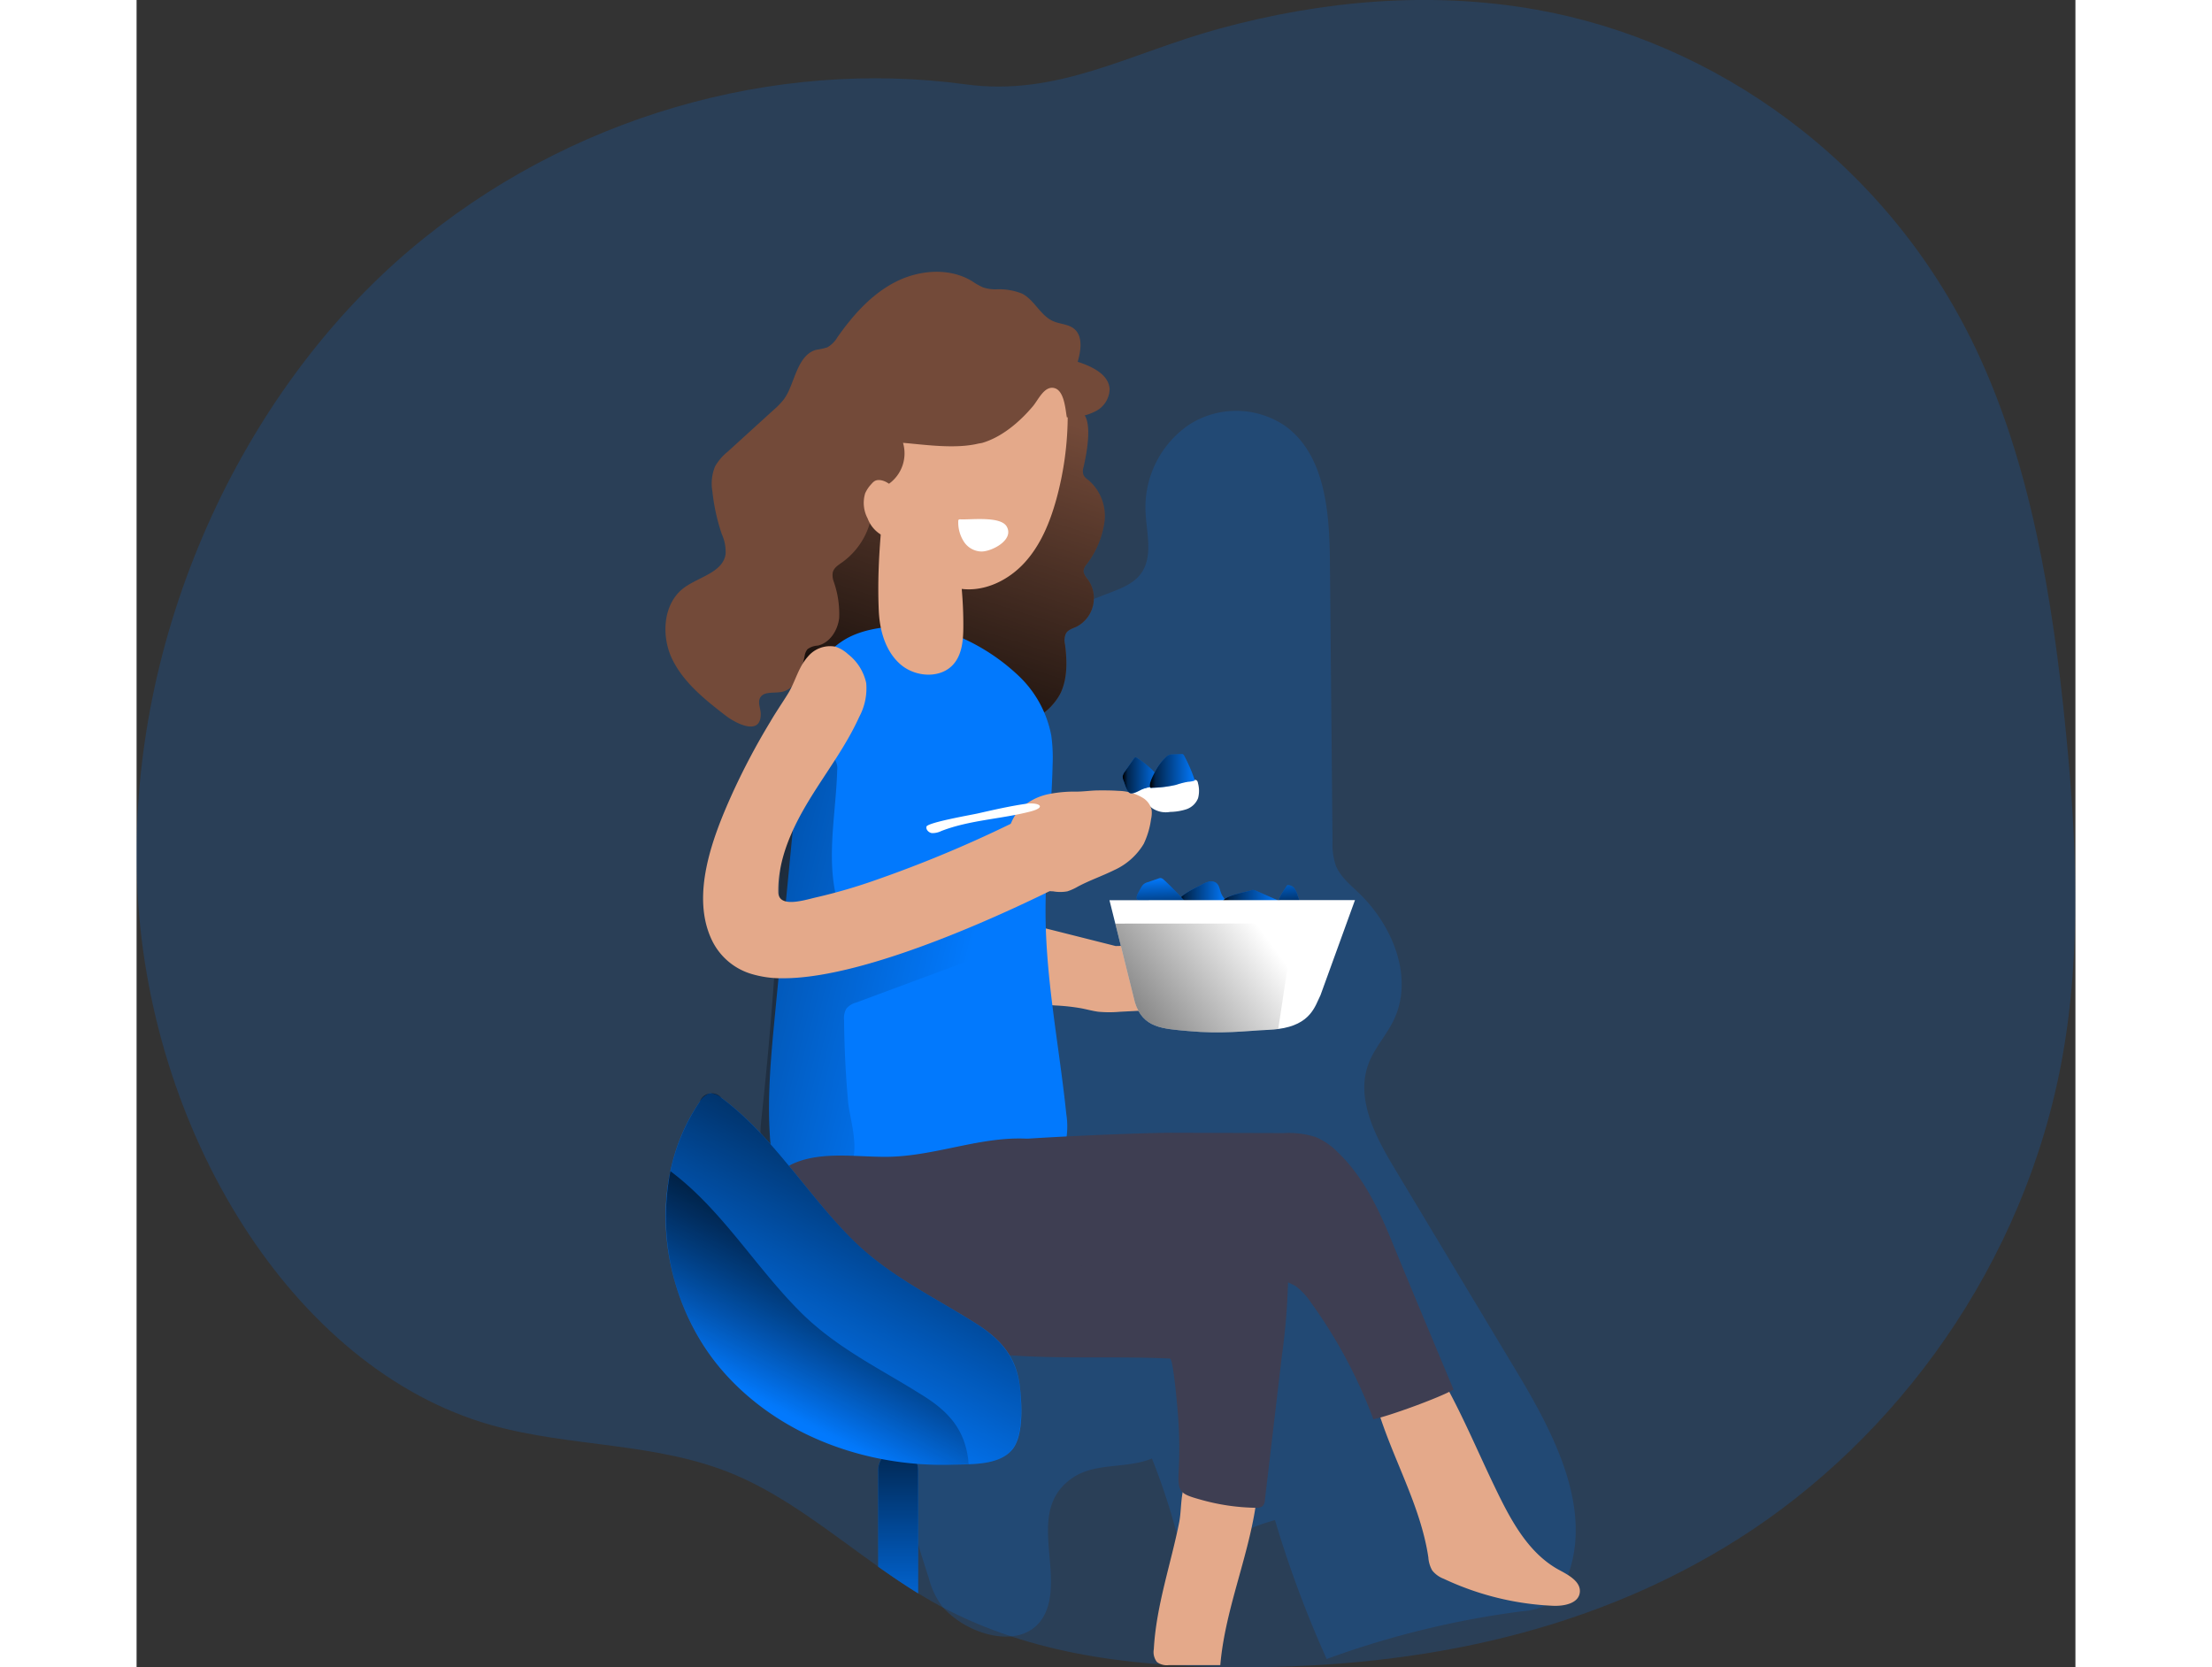 <svg id="Layer_1" data-name="Layer 1" xmlns="http://www.w3.org/2000/svg" xmlns:xlink="http://www.w3.org/1999/xlink" viewBox="0 0 351.98 302.66" width="406" height="306" class="illustration styles_illustrationTablet__1DWOa"><rect x="0" y="0" width="351.98" height="302.66" fill="#333333" stroke="none"/><defs><linearGradient id="linear-gradient" x1="225.46" y1="196.03" x2="234.01" y2="196.03" gradientUnits="userSpaceOnUse"><stop offset="0.01"></stop><stop offset="0.13" stop-opacity="0.69"></stop><stop offset="1" stop-opacity="0"></stop></linearGradient><linearGradient id="linear-gradient-2" x1="222.3" y1="200.61" x2="221.98" y2="193.19" xlink:href="#linear-gradient"></linearGradient><linearGradient id="linear-gradient-3" x1="233.39" y1="196.57" x2="243.43" y2="196.57" xlink:href="#linear-gradient"></linearGradient><linearGradient id="linear-gradient-4" x1="245.63" y1="199.6" x2="245.14" y2="192.07" xlink:href="#linear-gradient"></linearGradient><linearGradient id="linear-gradient-5" x1="173.99" y1="163.84" x2="192.39" y2="106.4" xlink:href="#linear-gradient"></linearGradient><linearGradient id="linear-gradient-6" x1="89.59" y1="192.25" x2="185.69" y2="215.15" xlink:href="#linear-gradient"></linearGradient><linearGradient id="linear-gradient-7" x1="174.52" y1="290.85" x2="174.52" y2="333.22" xlink:href="#linear-gradient"></linearGradient><linearGradient id="linear-gradient-8" x1="182.97" y1="234.02" x2="154.06" y2="289.96" xlink:href="#linear-gradient"></linearGradient><linearGradient id="linear-gradient-9" x1="170.74" y1="252.71" x2="151.72" y2="289.53" xlink:href="#linear-gradient"></linearGradient><linearGradient id="linear-gradient-10" x1="215.27" y1="174.56" x2="222.32" y2="174.56" xlink:href="#linear-gradient"></linearGradient><linearGradient id="linear-gradient-11" x1="220.21" y1="173.78" x2="228.38" y2="173.78" xlink:href="#linear-gradient"></linearGradient><linearGradient id="linear-gradient-12" x1="203.53" y1="229.56" x2="240.35" y2="202.5" xlink:href="#linear-gradient"></linearGradient></defs><title>11</title><path d="M385.9,225.57c-6.79,37.95-30.35,69.49-58.72,87.52s-61.1,23.79-93.13,23.36c-18.25-.24-36.91-2.55-53.44-11.93-.83-.47-1.65-1-2.47-1.46-2.45-1.51-4.86-3.15-7.24-4.84-8.56-6.08-16.85-12.84-26.2-16.76-14.07-5.88-29.46-4.86-44-8.93C64.55,282.37,38,238.84,36.35,193.84S55.46,104.9,85.93,79.12c28.68-24.28,66.2-34.69,100.83-30,16.77,2.28,29.7-5.63,46-10.09,18.87-5.15,38.46-6.87,57.65-3.46,32.24,5.74,63.41,27.27,79.71,61.48,10,21,14,45.46,16.39,69.6C388.45,186.25,389.35,206.28,385.9,225.57Z" transform="translate(-36.26 -33.81)" fill="#0279fd" opacity="0.18" style="isolation: isolate;"></path><path d="M206.33,302c4.1-2.72,9.71-1.53,14.26-3.42a120.41,120.41,0,0,1,6.26,21.19,32.06,32.06,0,0,1,16.08-10,201.85,201.85,0,0,0,9.38,25.21,165.05,165.05,0,0,1,35.51-8.67,11.87,11.87,0,0,0,4.45-1.16,9.1,9.1,0,0,0,3.57-4.67c5-12.38-2.07-26.07-8.95-37.52l-22.26-37.05c-3.49-5.8-7.1-12.67-4.72-19,1.07-2.86,3.26-5.17,4.58-7.93,3.69-7.68-.18-17.16-6.34-23.06-1.59-1.52-3.39-3-4.19-5a12.68,12.68,0,0,1-.59-4.47l-.47-50.64c-.08-9-.84-19.4-8.13-24.68a15.8,15.8,0,0,0-17.5-.18,18.17,18.17,0,0,0-7.83,16c.2,3.74,1.38,7.93-.85,11-1.27,1.73-3.38,2.6-5.39,3.37-9.36,3.58-20,7.94-23.21,17.45-1.9,5.7-.55,11.9.1,17.88a73.46,73.46,0,0,1-5.78,37.22c-3.9,8.86-9.68,17.42-9.73,27.1,0,6.93,2.91,13.47,4.7,20.16s2.22,14.51-2.13,19.9c-1.4,1.73-3.25,3.14-4.25,5.14-1.51,3-.73,6.64.12,9.91q3.18,12.24,7.08,24.28a14.46,14.46,0,0,0,2.52,5.2c5,5.71,16.59,8.57,19.13-.32C203.89,317.58,198.06,307.44,206.33,302Z" transform="translate(-36.26 -33.81)" fill="#0279fd" opacity="0.18" style="isolation: isolate;"></path><path d="M229.6,194.43a4.78,4.78,0,0,1,1.31-.57,1.61,1.61,0,0,1,1.37.24c.62.5.61,1.44,1,2.15.19.39.51.72.69,1.12a.44.44,0,0,1,0,.4c-.08.15-.29.18-.46.2-1.23.08-2.47.13-3.7.14-1,0-2.95.36-3.84-.09C223.87,197,228.87,194.84,229.6,194.43Z" transform="translate(-36.26 -33.81)" fill="#0279fd"></path><path d="M229.6,194.43a4.78,4.78,0,0,1,1.31-.57,1.61,1.61,0,0,1,1.37.24c.62.5.61,1.44,1,2.15.19.39.51.72.69,1.12a.44.44,0,0,1,0,.4c-.08.15-.29.18-.46.2-1.23.08-2.47.13-3.7.14-1,0-2.95.36-3.84-.09C223.87,197,228.87,194.84,229.6,194.43Z" transform="translate(-36.26 -33.81)" fill="url(#linear-gradient)"></path><path d="M218.63,194.92a2.28,2.28,0,0,1,.44-.58,2.09,2.09,0,0,1,.76-.38l1.89-.65a1.09,1.09,0,0,1,.5-.1,1.25,1.25,0,0,1,.58.35,52.49,52.49,0,0,1,3.68,3.78,50.3,50.3,0,0,1-6.38.14C217.43,197.36,217.31,197.2,218.63,194.92Z" transform="translate(-36.26 -33.81)" fill="#0279fd"></path><path d="M218.63,194.92a2.28,2.28,0,0,1,.44-.58,2.09,2.09,0,0,1,.76-.38l1.89-.65a1.09,1.09,0,0,1,.5-.1,1.25,1.25,0,0,1,.58.35,52.49,52.49,0,0,1,3.68,3.78,50.3,50.3,0,0,1-6.38.14C217.43,197.36,217.31,197.2,218.63,194.92Z" transform="translate(-36.26 -33.81)" fill="url(#linear-gradient-2)"></path><path d="M238.47,195.47a1.37,1.37,0,0,1,.48-.1,1.56,1.56,0,0,1,.55.15l3.63,1.59c.16.07.36.21.29.37s-.22.14-.35.14H238c-1.31,0-3.42.4-4.61-.11C233.88,196.35,237.32,195.84,238.47,195.47Z" transform="translate(-36.26 -33.81)" fill="#0279fd"></path><path d="M238.47,195.47a1.37,1.37,0,0,1,.48-.1,1.56,1.56,0,0,1,.55.15l3.63,1.59c.16.07.36.21.29.37s-.22.14-.35.14H238c-1.31,0-3.42.4-4.61-.11C233.88,196.35,237.32,195.84,238.47,195.47Z" transform="translate(-36.26 -33.81)" fill="url(#linear-gradient-3)"></path><path d="M245,194.72a.46.46,0,0,1,.18-.21.41.41,0,0,1,.19,0,1.36,1.36,0,0,1,1.1.6,4.24,4.24,0,0,1,.55,1.18l.64,1.93c-.7,0-3.66.29-4.1-.23S244.66,195.23,245,194.72Z" transform="translate(-36.26 -33.81)" fill="#0279fd"></path><path d="M245,194.72a.46.46,0,0,1,.18-.21.41.41,0,0,1,.19,0,1.36,1.36,0,0,1,1.1.6,4.24,4.24,0,0,1,.55,1.18l.64,1.93c-.7,0-3.66.29-4.1-.23S244.66,195.23,245,194.72Z" transform="translate(-36.26 -33.81)" fill="url(#linear-gradient-4)"></path><path d="M228.21,175.42a.68.68,0,0,1,.4,0c.23.09.31.37.35.61a5.22,5.22,0,0,1,0,2.69,3.48,3.48,0,0,1-2.12,2,10.11,10.11,0,0,1-2.94.48,4.39,4.39,0,0,1-3.35-.74c-1.65-1.58-2.4-.29-4.22-.87-1.65-.52-1.22-1.5,0-1.91C220,176.36,224.42,176.28,228.21,175.42Z" transform="translate(-36.26 -33.81)" fill="#fff"></path><path d="M282.67,303.42c2.85,5.94,6.05,12.26,11.85,15.4,1.75.94,4,2.15,3.74,4.12s-2.87,2.46-4.85,2.38a51.89,51.89,0,0,1-19.84-4.9,4.88,4.88,0,0,1-2.1-1.52,5.53,5.53,0,0,1-.7-2.37c-1.41-9.46-6.51-17.94-9.25-27.1a3.32,3.32,0,0,1-.08-2.36,3,3,0,0,1,1.13-1.11c3.6-2.42,9.1-4.8,11.63-.17C277.3,291.49,279.86,297.57,282.67,303.42Z" transform="translate(-36.26 -33.81)" fill="#e4a98a"></path><path d="M220.93,333.2a2.92,2.92,0,0,0,.58,2.34,3,3,0,0,0,2.14.55l9.35,0c1-11.77,6.69-22.86,6.94-34.67a1.36,1.36,0,0,0-.13-.75,1.39,1.39,0,0,0-1.12-.47c-3.27-.33-6.88-.63-10,.76-3.26,1.47-2.52,6.05-3.16,9.24C224,317.86,221.36,325.34,220.93,333.2Z" transform="translate(-36.26 -33.81)" fill="#e4a98a"></path><path d="M208.17,118.62a2.25,2.25,0,0,0,0,1.45,2.53,2.53,0,0,0,.87.88,8.57,8.57,0,0,1,2.93,7.6,16.39,16.39,0,0,1-3.27,7.74,2.34,2.34,0,0,0-.53,1.11c0,.66.47,1.2.87,1.73a5.83,5.83,0,0,1-2.1,8.43c-.71.33-1.55.55-1.95,1.22a3,3,0,0,0-.18,2c.37,2.9.46,6-.71,8.64-.81,1.84-3.67,5.25-6.11,4.59-1.09-.29-1.24-1-2.49-1.31-1.48-.37-2.65.12-4.16-.81s-2.71-2.19-4.27-2.95c-3.92-1.91-8.51-.07-12.76.92-8.05,1.87-17.32.1-22.86-6a6.81,6.81,0,0,1-2-4,8,8,0,0,1,.56-3,42,42,0,0,1,5.59-11.57,21.14,21.14,0,0,1,10-7.8c6.84-2.33,14.62-.1,21.43-2.53,5-1.77,8.48-5.67,11.84-9.53,2.23-2.55,4-7.9,8.33-7.09C210.29,109,208.63,116.62,208.17,118.62Z" transform="translate(-36.26 -33.81)" fill="#734a39"></path><path d="M208.17,118.62a2.25,2.25,0,0,0,0,1.45,2.53,2.53,0,0,0,.87.88,8.57,8.57,0,0,1,2.93,7.6,16.39,16.39,0,0,1-3.27,7.74,2.34,2.34,0,0,0-.53,1.11c0,.66.47,1.2.87,1.73a5.83,5.83,0,0,1-2.1,8.43c-.71.33-1.55.55-1.95,1.22a3,3,0,0,0-.18,2c.37,2.9.46,6-.71,8.64-.81,1.84-3.67,5.25-6.11,4.59-1.09-.29-1.24-1-2.49-1.31-1.48-.37-2.65.12-4.16-.81s-2.71-2.19-4.27-2.95c-3.92-1.91-8.51-.07-12.76.92-8.05,1.87-17.32.1-22.86-6a6.81,6.81,0,0,1-2-4,8,8,0,0,1,.56-3,42,42,0,0,1,5.59-11.57,21.14,21.14,0,0,1,10-7.8c6.84-2.33,14.62-.1,21.43-2.53,5-1.77,8.48-5.67,11.84-9.53,2.23-2.55,4-7.9,8.33-7.09C210.29,109,208.63,116.62,208.17,118.62Z" transform="translate(-36.26 -33.81)" fill="url(#linear-gradient-5)"></path><path d="M173.42,155.32a10.67,10.67,0,0,1,2.72,4.28c1,2.84.94,5.91.9,8.91l-.18,14.38-.09,6.94c0,1.3-.74,5.43.11,6.38,1.12,1.26,6.34,1.63,7.91,2l12.43,3.11L214,205.55a28.42,28.42,0,0,0,12.31-2.93,3.12,3.12,0,0,1,.14,4.18l8.78.65a26.62,26.62,0,0,1,7.38,1.26,8.9,8.9,0,0,1,5.39,4.88,1.92,1.92,0,0,1,.16,1c-.2,1-1.45,1.23-2.44,1.29l-30.87,1.6a22.71,22.71,0,0,1-4,0c-1.07-.15-2.11-.44-3.17-.64a37.55,37.55,0,0,0-4.61-.5q-16.9-1.1-33.77-2.78a52.75,52.75,0,0,1-8.12-1.26,6.66,6.66,0,0,1-3-1.46,6.39,6.39,0,0,1-1.41-2.58,31.4,31.4,0,0,1-1.2-7.47,115.88,115.88,0,0,1,1.63-28.56c.8-4.37,1.19-9.08,3.25-13.08,1.84-3.58,5.74-6.52,9.67-5.67A7.32,7.32,0,0,1,173.42,155.32Z" transform="translate(-36.26 -33.81)" fill="#e4a98a"></path><path d="M201.28,200.25c.13,12,2.53,23.85,3.76,35.78a14.45,14.45,0,0,1-.14,5.29c-.77,2.84-3.17,5-5.85,6.41-4.08,2.07-8.82,2.5-13.43,2.69a165.92,165.92,0,0,1-25.8-.91,11.38,11.38,0,0,1-5.44-1.62c-2.4-1.76-3-5-3.15-7.89-.48-7.38.23-14.78.94-22.13L155.34,185l1.59-16.45c.4-4.23.13-8.14,2.06-12.12a15.13,15.13,0,0,1,6.2-6.73c3-1.64,6.52-2.09,9.94-2.26a23,23,0,0,1,5.44.22,22.18,22.18,0,0,1,5.24,1.83,36.73,36.73,0,0,1,10.51,6.94,20.09,20.09,0,0,1,6,10.93,29.77,29.77,0,0,1,.24,5.26C202.34,181.86,201.19,191,201.28,200.25Z" transform="translate(-36.26 -33.81)" fill="#0279fd"></path><path d="M164.7,219a3.45,3.45,0,0,1,.43-2.11,3.54,3.54,0,0,1,1.73-1.07l19.4-7.2a25.15,25.15,0,0,0,7.57-3.84c2.18-1.82,3.76-4.62,3.36-7.43a1.9,1.9,0,0,0-1.09-1.68,2.09,2.09,0,0,0-1.08,0q-12.32,2.7-24.76,4.78c-1.8.3-3.85.53-5.27-.61a5.89,5.89,0,0,1-1.75-3.38c-1.71-7.44,0-15.19.21-22.83a2.78,2.78,0,0,0-.53-2.05c-.72-.72-1.94-.45-2.84,0a12.24,12.24,0,0,0-5.64,7.48,38,38,0,0,0-1.17,9.52q-.95,24.24-3.58,48.36c-.28,2.63-.43,5.7,1.52,7.49a8,8,0,0,0,4.23,1.61,57,57,0,0,0,6,.59,6.73,6.73,0,0,0,3.45-.5c3.31-1.74.79-9.34.55-12.21Q164.77,226.55,164.7,219Z" transform="translate(-36.26 -33.81)" fill="url(#linear-gradient-6)"></path><path d="M171,144.67c.16,3.6,1.21,7.37,3.93,9.74s7.37,2.66,9.69-.09c1.53-1.81,1.72-4.37,1.73-6.74s-.09-4.58-.29-6.86c4.27.52,8.55-1.62,11.44-4.8s4.57-7.28,5.72-11.42A57.78,57.78,0,0,0,205.3,109a12.59,12.59,0,0,0-1.07-5.84,10.67,10.67,0,0,0-4-3.89,19.31,19.31,0,0,0-11.87-2.93,15.7,15.7,0,0,0-10.72,5.62c-3.22,4-4,9.43-4.67,14.54C171.78,125.89,170.58,135.19,171,144.67Z" transform="translate(-36.26 -33.81)" fill="#e4a98a"></path><path d="M189.07,114.34c-4.18,1-9.49.22-13.67-.14a6.8,6.8,0,0,1-4.08,8.26,2.17,2.17,0,0,0-1.27.73,2.05,2.05,0,0,0-.16,1.21,13.33,13.33,0,0,1-5.49,11.46c-.72.51-1.55,1-1.76,1.89a3.3,3.3,0,0,0,.17,1.61,17.66,17.66,0,0,1,1,6.65c-.26,2.24-1.69,4.51-3.89,5a3.48,3.48,0,0,0-1.85.64,2.51,2.51,0,0,0-.53,1.25c-.55,2.7-1.48,6-4.18,6.52-1.4.27-3.27-.16-3.92,1.1-.45.89.14,1.94.13,2.94,0,4.15-4.78,1.49-6.3.31-3.77-2.9-7.66-6-9.74-10.24s-1.72-10.15,2.09-13c2.7-2,7.07-2.79,7.57-6.12a7.75,7.75,0,0,0-.69-3.64,35.69,35.69,0,0,1-1.7-7.7,8.24,8.24,0,0,1,.47-4.57,9.44,9.44,0,0,1,2.29-2.68l8.32-7.57a13.79,13.79,0,0,0,1.88-1.94,9.14,9.14,0,0,0,1-1.78c1.22-2.77,2-6.44,4.89-7.22a12.3,12.3,0,0,0,2-.44,5,5,0,0,0,1.83-1.82c2.81-4,6.13-7.76,10.44-10s9.81-2.73,14-.21a12.41,12.41,0,0,0,2,1.14,7.36,7.36,0,0,0,2.29.36,11.17,11.17,0,0,1,4.82.78c2.24,1.16,3.33,4,5.64,5,1.24.54,2.73.52,3.78,1.37,1.66,1.35,1.24,4,.66,6,2.59.84,5.67,2.28,5.8,5a4.65,4.65,0,0,1-2.77,4.08,10.2,10.2,0,0,1-5,1c-.26-1.41-.45-4.86-2.27-5.31s-2.9,2.13-3.9,3.31c-2.37,2.81-5.61,5.6-9.22,6.65Z" transform="translate(-36.26 -33.81)" fill="#734a39"></path><path d="M170.3,121.11a2.18,2.18,0,0,0-.6.53,6,6,0,0,0-1.17,1.72,6,6,0,0,0,.45,4.57,5.79,5.79,0,0,0,2.9,3.2,6,6,0,0,0,1.37-2.95,16.17,16.17,0,0,0,.67-5C173.75,121.83,171.52,120.49,170.3,121.11Z" transform="translate(-36.26 -33.81)" fill="#e4a98a"></path><path d="M153.68,211.4a19,19,0,0,1-5.85-.8,11.65,11.65,0,0,1-7-5.86c-4.12-8.19,0-18.91,3.45-26.59a125.44,125.44,0,0,1,7-13.27c1-1.73,2.17-3.41,3.23-5.13,1.35-2.18,1.87-4.8,3.63-6.75a5.23,5.23,0,0,1,5-1.79,6.2,6.2,0,0,1,2.27,1.35,9.05,9.05,0,0,1,3.31,5.26,10.9,10.9,0,0,1-1.26,6.11c-2.43,5.39-6.07,10.13-9.14,15.19s-5.65,10.69-5.56,16.6c0,3.12,5,1.4,7.07.95a99.1,99.1,0,0,0,10.81-3.17,224.26,224.26,0,0,0,27.87-11.91,7,7,0,1,1,6.35,12.58C196.19,198.56,169.42,211.4,153.68,211.4Zm-.28-13h0Z" transform="translate(-36.26 -33.81)" fill="#e4a98a"></path><path d="M202,177.94a10.48,10.48,0,0,0-5.33,2.72,8.1,8.1,0,0,0-1.76,8.3,15.35,15.35,0,0,0,1.8,3.21,8.56,8.56,0,0,0,2.14,2.45,8.43,8.43,0,0,0,3.8,1,7.27,7.27,0,0,0,2.59,0,9.81,9.81,0,0,0,1.9-.86c2.14-1.14,4.45-1.93,6.61-3A12,12,0,0,0,219.1,187a15.12,15.12,0,0,0,1.33-4.49,4.85,4.85,0,0,0,.11-1.61,3.46,3.46,0,0,0-1.43-2.14,8.77,8.77,0,0,0-4.6-1.38c-1.24-.09-2.49-.09-3.73-.08s-2.62.22-4,.22A23,23,0,0,0,202,177.94Z" transform="translate(-36.26 -33.81)" fill="#e4a98a"></path><path d="M185.8,128.09a.44.44,0,0,0-.3.07.39.39,0,0,0-.07.26,6.43,6.43,0,0,0,1,3.69,3.9,3.9,0,0,0,3.22,1.82c1.87,0,6-2.11,4.56-4.56C193.08,127.47,187.71,128.19,185.8,128.09Z" transform="translate(-36.26 -33.81)" fill="#fff"></path><path d="M257.45,197.21l-6.26,17.26c-1,2-1.75,5.36-7.67,6.14-.52.07-1.08.12-1.69.15-4.31.19-8.41.81-14.8.21-4.49-.42-8.09-.54-9.53-5.18l-3.56-14.31v0l-1.06-4.25Z" transform="translate(-36.26 -33.81)" fill="#fff"></path><path d="M165.07,270.37c8.13,6,18.38,8.51,28.46,9.37s20.23.22,30.34.7c.59,0,1.34,8.89,1.41,9.79a79.27,79.27,0,0,1,.16,10.79c-.19,3.64.29,4,3.88,5a38.76,38.76,0,0,0,10.14,1.51,1.82,1.82,0,0,0,1.22-.3,1.73,1.73,0,0,0,.42-1.15L244.17,280a119.22,119.22,0,0,0,1.17-16.22,4.2,4.2,0,0,0-.45-2.19,4.38,4.38,0,0,0-1.66-1.34L234,255c-3.32-1.88-6.64-3.77-10.13-5.31-3-1.31-6-2.37-9-3.61-3.65-1.51-7.19-3.28-10.95-4.48-10.58-3.38-20.51,2-31.11,2.21-5.48.1-11.8-1.05-17,1.09C145.5,249.09,160.37,266.9,165.07,270.37Z" transform="translate(-36.26 -33.81)" fill="#3e3e52"></path><path d="M244.52,239.51a16.1,16.1,0,0,1,5.83.73,12.47,12.47,0,0,1,3.92,2.69c4.63,4.4,7.48,10.34,9.89,16.26,2.78,6.82,11.18,26.87,11.18,26.87-2.21,1.37-12,4.93-14.55,5.39a89.33,89.33,0,0,0-11.34-21.19,11.77,11.77,0,0,0-2.82-3,12.13,12.13,0,0,0-5.31-1.55,126,126,0,0,0-19.22-.85c-5.36.17-11.75.69-16.44-2.44-3.4-2.28-6.79-5.39-10.11-8-2.09-1.61-15.05-11.66-6.81-13.05,5.65-.95,29.79-1.93,35.51-1.92Z" transform="translate(-36.26 -33.81)" fill="#3e3e52"></path><path d="M178.14,300.66v22.4c-2.45-1.51-4.86-3.15-7.24-4.84V300.66a3.62,3.62,0,0,1,6.18-2.56A3.58,3.58,0,0,1,178.14,300.66Z" transform="translate(-36.26 -33.81)" fill="#0279fd"></path><path d="M178.14,300.66v22.4c-2.45-1.51-4.86-3.15-7.24-4.84V300.66a3.62,3.62,0,0,1,6.18-2.56A3.58,3.58,0,0,1,178.14,300.66Z" transform="translate(-36.26 -33.81)" fill="url(#linear-gradient-7)"></path><path d="M166.25,258.88c-8.32-8.26-14.4-18.79-23.82-25.77a3,3,0,0,0-2.07-.81,3,3,0,0,0-1.85,1.51c-10,14.54-7.38,35.66,4.2,48.95C153,294.55,169,300.19,184.37,299.7c3.49-.11,8.68.17,11-2.92,1.91-2.59,1.6-8,1.26-11.08-.61-5.5-3.43-8.74-8-11.63C180.85,269.14,172.9,265.47,166.25,258.88Z" transform="translate(-36.26 -33.81)" fill="#0279fd"></path><path d="M195.32,296.78c-1.69,2.3-5,2.73-8,2.85-1,0-2,0-2.94.07-15.39.49-31.4-5.15-41.66-16.94a43.08,43.08,0,0,1-9.54-36.34,35.21,35.21,0,0,1,5.33-12.61,2.29,2.29,0,0,1,3.92-.7c9.42,7,15.5,17.51,23.83,25.77,6.65,6.59,14.59,10.26,22.36,15.19,4.54,2.89,7.36,6.13,8,11.63C196.93,288.77,197.23,294.19,195.32,296.78Z" transform="translate(-36.26 -33.81)" fill="url(#linear-gradient-8)"></path><path d="M187.31,299.63c-1,0-2,0-2.94.07-15.39.49-31.4-5.15-41.66-16.94a43.08,43.08,0,0,1-9.54-36.34c9.37,7,15.44,17.46,23.73,25.69,6.65,6.59,14.6,10.27,22.36,15.2,4.54,2.88,7.36,6.13,8,11.63C187.26,299.16,187.29,299.39,187.31,299.63Z" transform="translate(-36.26 -33.81)" fill="url(#linear-gradient-9)"></path><path d="M179.65,183.89c-.11.57.46,1.09,1,1.16a3.64,3.64,0,0,0,1.7-.38c5.16-2,10.77-2.15,16.1-3.52,3.26-.83,1.54-1.76-.82-1.41-2.91.43-5.8,1.09-8.66,1.74C188,181.71,179.79,183.12,179.65,183.89Z" transform="translate(-36.26 -33.81)" fill="#fff"></path><path d="M215.47,175.62a2,2,0,0,1-.19-.9,2,2,0,0,1,.42-.88l1.62-2.32c.07-.1.16-.21.28-.22a.39.39,0,0,1,.29.11,18,18,0,0,1,2.74,2.16,6,6,0,0,1,1.69,3,7.69,7.69,0,0,0-3.43.5c-.53.2-1.73,1-2.32.7S215.67,176.13,215.47,175.62Z" transform="translate(-36.26 -33.81)" fill="#0279fd"></path><path d="M215.47,175.62a2,2,0,0,1-.19-.9,2,2,0,0,1,.42-.88l1.62-2.32c.07-.1.16-.21.28-.22a.39.39,0,0,1,.29.11,18,18,0,0,1,2.74,2.16,6,6,0,0,1,1.69,3,7.69,7.69,0,0,0-3.43.5c-.53.2-1.73,1-2.32.7S215.67,176.13,215.47,175.62Z" transform="translate(-36.26 -33.81)" fill="url(#linear-gradient-10)"></path><path d="M223.17,171.22a1.9,1.9,0,0,1,.44-.32,1.69,1.69,0,0,1,.67-.12l1.56-.07a.78.78,0,0,1,.34,0,.75.75,0,0,1,.28.33,28,28,0,0,1,1.92,4.47,5.22,5.22,0,0,1-1.31.23,15.59,15.59,0,0,0-2.11.55,21,21,0,0,1-4.4.53.24.24,0,0,1-.22,0c-.51-.51.59-2.47.83-2.94A9.74,9.74,0,0,1,223.17,171.22Z" transform="translate(-36.26 -33.81)" fill="#0279fd"></path><path d="M223.17,171.22a1.9,1.9,0,0,1,.44-.32,1.69,1.69,0,0,1,.67-.12l1.56-.07a.78.78,0,0,1,.34,0,.75.75,0,0,1,.28.33,28,28,0,0,1,1.92,4.47,5.22,5.22,0,0,1-1.31.23,15.59,15.59,0,0,0-2.11.55,21,21,0,0,1-4.4.53.24.24,0,0,1-.22,0c-.51-.51.59-2.47.83-2.94A9.74,9.74,0,0,1,223.17,171.22Z" transform="translate(-36.26 -33.81)" fill="url(#linear-gradient-11)"></path><path d="M246.42,201.46l-2.9,19.15c-.52.07-1.08.12-1.69.15-4.31.19-8.41.81-14.8.21-4.49-.42-8.09-.54-9.53-5.18l-3.56-14.31v0Z" transform="translate(-36.26 -33.81)" fill="url(#linear-gradient-12)"></path></svg>